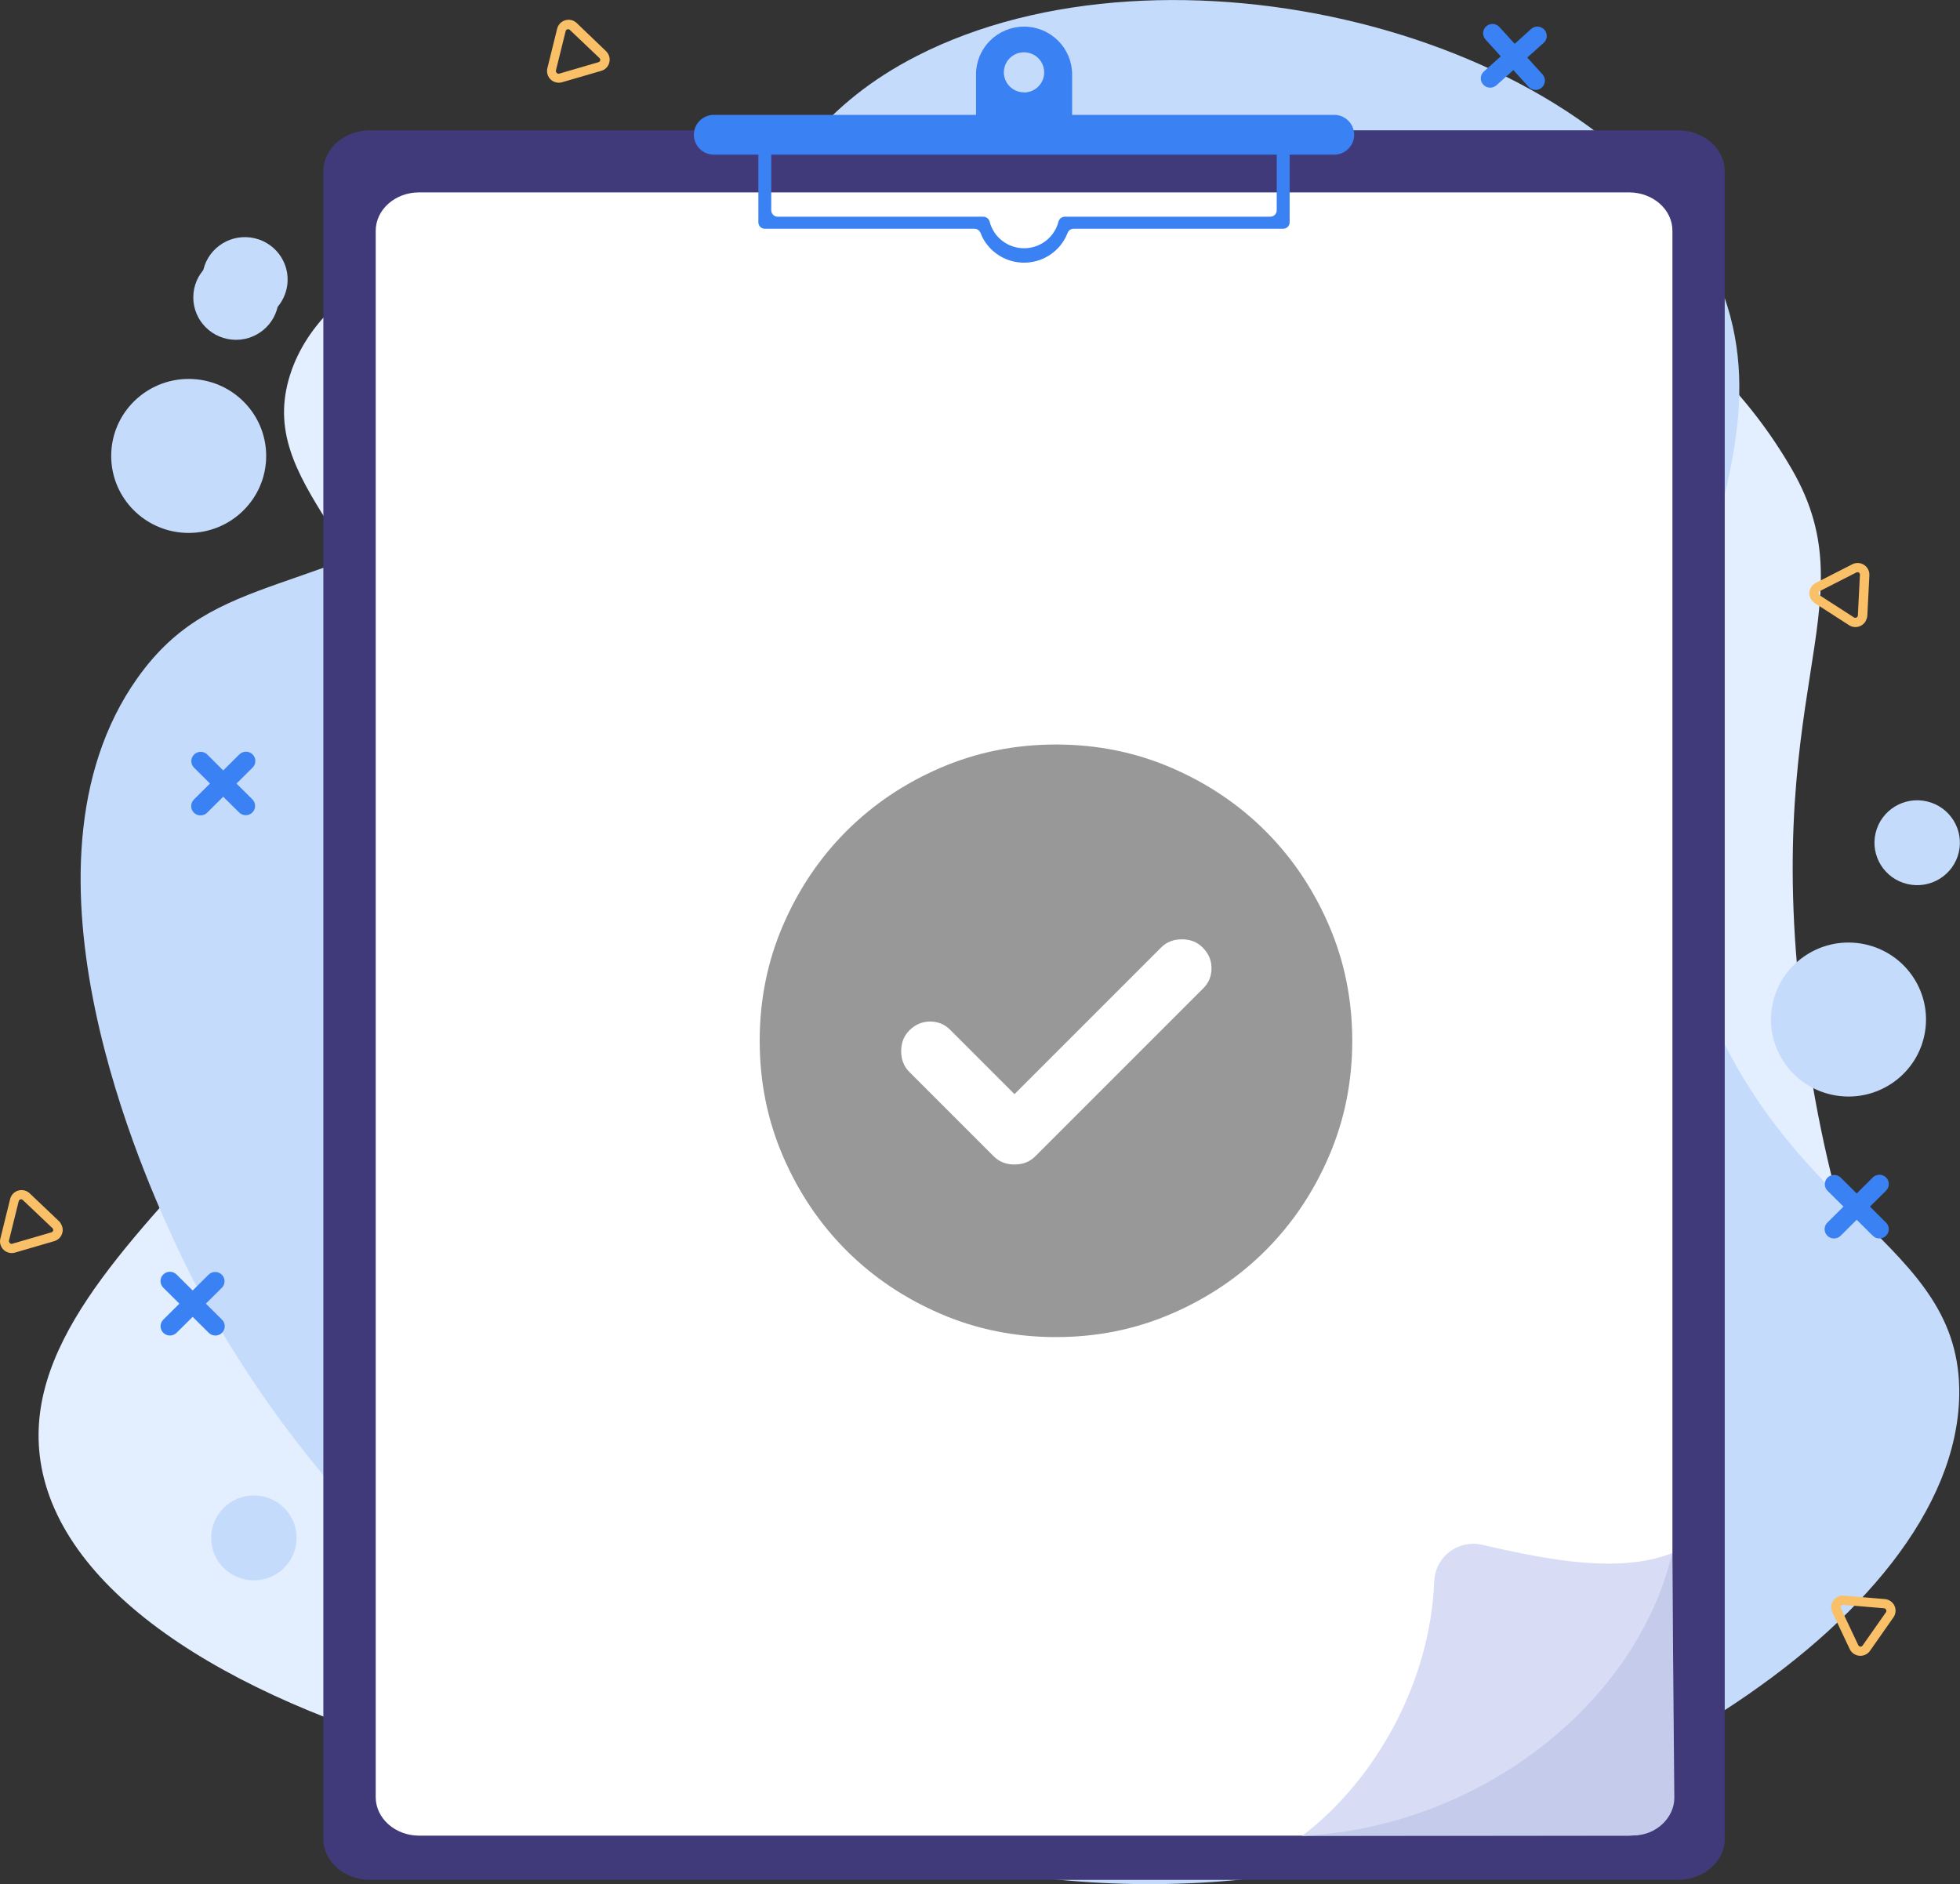 <svg width="258" height="248" viewBox="0 0 258 248" fill="none" xmlns="http://www.w3.org/2000/svg">
<rect x="0" y="0" width="258" height="248" fill="#333333" stroke="none"/>
<g style="mix-blend-mode:luminosity" clip-path="url(#clip0_76_14226)">
<path d="M53.943 94.288C50.719 71.404 33.458 63.935 38.21 49.258C46.844 22.582 111.936 22.422 122.555 22.364C157.026 22.262 212.942 22.102 235.864 61.763C246.426 80.04 231.003 90.899 237.754 137.44C241.758 165.064 247.522 168.402 244.679 180.593C236.084 217.391 173.107 231.709 164.08 233.765C96.867 249.044 11.909 227.743 5.461 193.111C-0.284 162.13 60.34 139.657 53.943 94.288Z" fill="#E3EEFF"/>
<path d="M23.103 163.706C19.363 155.621 0.31 114.378 18.067 89.284C28.384 74.716 41.344 79.284 66.536 63.019C100.832 40.872 96.055 19.962 120.698 7.361C153.48 -9.424 208.487 3.857 224.561 33.627C240.101 62.41 208.229 86.222 223.272 128.689C234.614 160.644 258.297 163.065 257.897 183.726C257.31 213.521 207.371 243.464 162.216 247.52C100.703 253.048 44.877 210.805 23.103 163.706Z" fill="#C4DBFB"/>
<path d="M134.8 3.504C133.122 3.506 131.513 4.17 130.327 5.349C129.141 6.529 128.475 8.128 128.475 9.795V20.808H141.125V9.795C141.125 8.128 140.459 6.529 139.273 5.349C138.087 4.17 136.478 3.506 134.8 3.504ZM134.8 12.159C134.274 12.161 133.76 12.007 133.322 11.717C132.885 11.428 132.543 11.017 132.341 10.534C132.139 10.052 132.086 9.521 132.187 9.009C132.289 8.496 132.542 8.026 132.913 7.656C133.284 7.286 133.757 7.034 134.273 6.932C134.788 6.829 135.323 6.881 135.809 7.081C136.294 7.28 136.71 7.619 137.002 8.053C137.294 8.487 137.45 8.998 137.45 9.52C137.452 9.867 137.385 10.211 137.252 10.532C137.12 10.854 136.925 11.146 136.679 11.392C136.433 11.639 136.14 11.834 135.818 11.968C135.495 12.102 135.149 12.171 134.8 12.172V12.159Z" fill="#3A81F3"/>
<path d="M220.86 17.15H48.74C45.329 17.15 42.563 19.558 42.563 22.537V242.049C42.563 245.028 45.329 247.443 48.74 247.443H220.86C224.265 247.443 227.031 245.028 227.031 242.049V22.537C227.031 19.558 224.265 17.15 220.86 17.15Z" fill="#403A7A"/>
<path d="M214.432 25.324H55.168C52.009 25.324 49.456 27.592 49.456 30.385V236.558C49.456 239.358 52.035 241.626 55.168 241.626H214.432C217.585 241.626 220.145 239.358 220.145 236.558V30.385C220.164 27.592 217.585 25.324 214.432 25.324Z" fill="white"/>
<path d="M175.628 20.359H93.972C93.272 20.359 92.602 20.083 92.107 19.592C91.612 19.101 91.335 18.434 91.335 17.739C91.335 17.044 91.612 16.378 92.107 15.886C92.602 15.395 93.272 15.119 93.972 15.119H175.628C176.325 15.122 176.993 15.4 177.484 15.891C177.976 16.382 178.252 17.046 178.252 17.739C178.252 18.432 177.976 19.096 177.484 19.587C176.993 20.078 176.325 20.356 175.628 20.359Z" fill="#3A81F3"/>
<path d="M168.058 17.989V27.688C168.056 27.911 167.966 28.125 167.807 28.282C167.647 28.439 167.432 28.527 167.207 28.527H140.158C139.969 28.528 139.785 28.592 139.636 28.708C139.486 28.824 139.38 28.985 139.333 29.168C139.078 30.171 138.494 31.06 137.673 31.696C136.852 32.332 135.841 32.677 134.8 32.677C133.759 32.677 132.748 32.332 131.927 31.696C131.106 31.06 130.521 30.171 130.267 29.168C130.219 28.985 130.111 28.823 129.961 28.707C129.81 28.591 129.626 28.528 129.435 28.527H102.354C102.133 28.522 101.922 28.432 101.767 28.275C101.612 28.118 101.524 27.908 101.522 27.688V17.989C101.521 17.766 101.43 17.552 101.271 17.395C101.111 17.238 100.896 17.15 100.671 17.15C100.447 17.15 100.232 17.238 100.074 17.395C99.915 17.553 99.826 17.766 99.826 17.989V29.245C99.823 29.358 99.843 29.471 99.884 29.577C99.926 29.682 99.989 29.779 100.069 29.859C100.149 29.94 100.245 30.004 100.351 30.047C100.456 30.09 100.57 30.111 100.684 30.11H128.275C128.447 30.111 128.615 30.165 128.757 30.263C128.898 30.361 129.007 30.5 129.068 30.66C129.134 30.839 129.209 31.015 129.293 31.186C129.802 32.204 130.587 33.06 131.559 33.659C132.532 34.258 133.653 34.575 134.797 34.575C135.941 34.575 137.062 34.258 138.034 33.659C139.006 33.06 139.791 32.204 140.3 31.186C140.384 31.013 140.461 30.84 140.532 30.66C140.592 30.499 140.699 30.36 140.841 30.261C140.983 30.162 141.152 30.11 141.325 30.11H168.909C169.134 30.11 169.349 30.021 169.509 29.864C169.668 29.707 169.759 29.494 169.76 29.27V17.989C169.759 17.766 169.668 17.552 169.509 17.395C169.349 17.238 169.134 17.15 168.909 17.15C168.685 17.15 168.469 17.238 168.31 17.395C168.15 17.552 168.06 17.766 168.058 17.989Z" fill="#3A81F3"/>
<path d="M91.754 90.489L86.047 98.426L82.062 94.717L79.664 97.747L86.421 102.187L95.042 92.981L91.754 90.489Z" fill="white"/>
<path d="M91.754 123.987L86.047 131.931L82.062 128.215L79.664 131.246L86.421 135.685L95.042 126.479L91.754 123.987Z" fill="white"/>
<path d="M220.119 204.437L220.396 236.68C220.396 239.185 218.081 241.568 215.083 241.594L171.418 241.645C187.234 233.246 211.969 221.299 220.119 204.437Z" fill="#C5CBEB"/>
<path d="M220.119 204.437C215.25 224.771 194.159 240.582 171.418 241.645C181.012 234.361 188.285 221.484 188.788 208.14C188.817 207.388 189.012 206.651 189.36 205.982C189.707 205.314 190.199 204.729 190.8 204.27C191.401 203.812 192.096 203.49 192.836 203.328C193.576 203.167 194.342 203.169 195.081 203.335C204.25 205.45 213.2 207.115 220.119 204.437Z" fill="#D8DCF5"/>
<path d="M253.393 135.826C254.296 130.301 250.52 125.095 244.959 124.198C239.398 123.301 234.158 127.053 233.256 132.578C232.353 138.103 236.129 143.309 241.69 144.206C247.251 145.102 252.49 141.351 253.393 135.826Z" fill="#C4DBFB"/>
<path d="M37.712 38.083C38.425 35.08 36.554 32.071 33.532 31.363C30.509 30.654 27.481 32.513 26.768 35.516C26.054 38.519 27.926 41.528 30.948 42.236C33.971 42.945 36.999 41.085 37.712 38.083Z" fill="#C4DBFB"/>
<path d="M24.837 70.149C30.471 70.149 35.038 65.611 35.038 60.014C35.038 54.417 30.471 49.879 24.837 49.879C19.204 49.879 14.637 54.417 14.637 60.014C14.637 65.611 19.204 70.149 24.837 70.149Z" fill="#C4DBFB"/>
<path d="M31.066 44.729C34.171 44.729 36.688 42.228 36.688 39.142C36.688 36.057 34.171 33.556 31.066 33.556C27.961 33.556 25.443 36.057 25.443 39.142C25.443 42.228 27.961 44.729 31.066 44.729Z" fill="#C4DBFB"/>
<path d="M33.42 208.018C36.525 208.018 39.042 205.517 39.042 202.432C39.042 199.347 36.525 196.846 33.42 196.846C30.314 196.846 27.797 199.347 27.797 202.432C27.797 205.517 30.314 208.018 33.42 208.018Z" fill="#C4DBFB"/>
<path d="M257.836 112.211C258.549 109.208 256.678 106.199 253.655 105.49C250.633 104.782 247.605 106.641 246.892 109.644C246.178 112.647 248.05 115.656 251.072 116.364C254.095 117.073 257.123 115.213 257.836 112.211Z" fill="#C4DBFB"/>
<path d="M27.101 171.599L29.222 169.491C29.442 169.259 29.562 168.952 29.558 168.633C29.553 168.315 29.424 168.011 29.197 167.786C28.97 167.561 28.665 167.432 28.344 167.428C28.024 167.423 27.714 167.543 27.481 167.761L25.36 169.869L23.238 167.761C23.008 167.531 22.694 167.401 22.367 167.401C22.04 167.4 21.726 167.529 21.494 167.758C21.262 167.987 21.132 168.299 21.131 168.624C21.131 168.949 21.26 169.261 21.491 169.491L23.612 171.599L21.497 173.706C21.382 173.819 21.291 173.954 21.229 174.103C21.166 174.251 21.134 174.41 21.134 174.571C21.134 174.732 21.166 174.891 21.229 175.04C21.291 175.188 21.382 175.323 21.497 175.436C21.728 175.665 22.041 175.794 22.368 175.794C22.694 175.794 23.007 175.665 23.238 175.436L25.36 173.335L27.475 175.436C27.59 175.55 27.726 175.641 27.877 175.703C28.027 175.764 28.189 175.795 28.352 175.795C28.513 175.796 28.674 175.765 28.823 175.703C28.973 175.642 29.109 175.551 29.222 175.436C29.337 175.323 29.428 175.188 29.491 175.04C29.553 174.891 29.585 174.732 29.585 174.571C29.585 174.41 29.553 174.251 29.491 174.103C29.428 173.954 29.337 173.819 29.222 173.706L27.101 171.599Z" fill="#3A81F3"/>
<path d="M246.149 158.825L248.27 156.717C248.501 156.487 248.63 156.175 248.63 155.85C248.629 155.525 248.499 155.213 248.267 154.984C248.035 154.755 247.721 154.626 247.394 154.627C247.067 154.627 246.754 154.757 246.523 154.987L244.402 157.095L242.28 154.987C242.047 154.769 241.738 154.649 241.417 154.654C241.097 154.658 240.791 154.787 240.564 155.012C240.338 155.237 240.208 155.541 240.204 155.859C240.199 156.178 240.319 156.485 240.539 156.717L242.661 158.825L240.539 160.932C240.424 161.045 240.333 161.18 240.271 161.328C240.208 161.477 240.176 161.636 240.176 161.797C240.176 161.958 240.208 162.117 240.271 162.266C240.333 162.414 240.424 162.549 240.539 162.662C240.653 162.777 240.788 162.868 240.938 162.929C241.087 162.991 241.248 163.022 241.41 163.021C241.572 163.021 241.734 162.99 241.884 162.928C242.035 162.867 242.172 162.776 242.287 162.662L244.402 160.561L246.523 162.662C246.754 162.891 247.067 163.02 247.393 163.02C247.72 163.02 248.033 162.891 248.264 162.662C248.379 162.549 248.47 162.414 248.532 162.266C248.595 162.117 248.627 161.958 248.627 161.797C248.627 161.636 248.595 161.477 248.532 161.328C248.47 161.18 248.379 161.045 248.264 160.932L246.149 158.825Z" fill="#3A81F3"/>
<path d="M201.039 7.579L203.264 5.58C203.48 5.355 203.603 5.058 203.607 4.747C203.612 4.436 203.498 4.134 203.288 3.904C203.077 3.673 202.787 3.53 202.475 3.504C202.164 3.477 201.853 3.569 201.607 3.761L199.382 5.766L197.37 3.556C197.262 3.436 197.131 3.339 196.985 3.27C196.839 3.201 196.68 3.161 196.519 3.152C196.357 3.144 196.195 3.168 196.043 3.221C195.89 3.275 195.75 3.358 195.629 3.466C195.509 3.574 195.411 3.704 195.342 3.849C195.272 3.994 195.232 4.152 195.224 4.312C195.215 4.473 195.239 4.633 195.293 4.785C195.347 4.937 195.431 5.076 195.539 5.196L197.551 7.412L195.333 9.404C195.212 9.512 195.113 9.642 195.043 9.787C194.973 9.932 194.932 10.09 194.924 10.251C194.915 10.412 194.939 10.572 194.994 10.724C195.049 10.876 195.133 11.015 195.242 11.134C195.35 11.255 195.481 11.352 195.627 11.422C195.773 11.491 195.932 11.53 196.094 11.538C196.255 11.546 196.417 11.523 196.57 11.469C196.723 11.415 196.863 11.332 196.983 11.224L199.208 9.225L201.213 11.435C201.437 11.673 201.744 11.818 202.071 11.839C202.314 11.849 202.555 11.788 202.763 11.662C202.972 11.537 203.138 11.354 203.242 11.135C203.346 10.916 203.383 10.672 203.348 10.432C203.312 10.193 203.207 9.969 203.044 9.789L201.039 7.579Z" fill="#3A81F3"/>
<path d="M31.131 103.141L33.252 101.034C33.483 100.803 33.612 100.491 33.612 100.166C33.611 99.841 33.48 99.53 33.249 99.301C33.017 99.071 32.703 98.943 32.376 98.943C32.049 98.944 31.735 99.074 31.505 99.304L29.383 101.412L27.262 99.297C27.029 99.079 26.719 98.959 26.399 98.964C26.078 98.969 25.773 99.097 25.546 99.322C25.319 99.547 25.19 99.851 25.185 100.17C25.181 100.488 25.301 100.796 25.521 101.027L27.642 103.135L25.521 105.242C25.292 105.473 25.163 105.784 25.163 106.107C25.163 106.431 25.292 106.742 25.521 106.972C25.753 107.202 26.067 107.331 26.395 107.331C26.722 107.331 27.036 107.202 27.268 106.972L29.383 104.871L31.505 106.972C31.738 107.191 32.047 107.31 32.368 107.306C32.688 107.301 32.994 107.172 33.221 106.947C33.447 106.722 33.576 106.418 33.581 106.1C33.586 105.782 33.465 105.474 33.245 105.242L31.131 103.141Z" fill="#3A81F3"/>
<path d="M8.028 161.099C8.135 161.271 8.207 161.463 8.238 161.663C8.269 161.864 8.259 162.068 8.208 162.265C8.144 162.527 8.012 162.768 7.824 162.963C7.636 163.157 7.399 163.299 7.138 163.373L1.979 164.878C1.719 164.953 1.443 164.959 1.18 164.895C0.917 164.831 0.675 164.699 0.479 164.513C0.283 164.326 0.14 164.092 0.064 163.834C-0.012 163.575 -0.019 163.302 0.045 163.04L1.335 157.825C1.399 157.562 1.532 157.32 1.72 157.125C1.909 156.929 2.146 156.786 2.407 156.711C2.669 156.636 2.946 156.63 3.211 156.695C3.475 156.761 3.718 156.894 3.914 157.082L7.815 160.791C7.899 160.884 7.97 160.988 8.028 161.099ZM1.244 163.572C1.259 163.595 1.276 163.617 1.296 163.636C1.336 163.676 1.387 163.705 1.443 163.719C1.499 163.732 1.557 163.73 1.612 163.713L6.77 162.213C6.826 162.198 6.876 162.167 6.916 162.126C6.957 162.084 6.985 162.033 6.999 161.977C7.012 161.921 7.011 161.863 6.995 161.807C6.978 161.752 6.948 161.702 6.906 161.663L3.005 157.96C2.964 157.919 2.913 157.891 2.858 157.876C2.802 157.862 2.744 157.863 2.688 157.878C2.633 157.894 2.583 157.924 2.543 157.965C2.504 158.007 2.476 158.058 2.463 158.113L1.173 163.322C1.17 163.368 1.176 163.414 1.193 163.458C1.21 163.501 1.236 163.54 1.27 163.572H1.244Z" fill="#F9C067"/>
<path d="M80.025 7.047C80.132 7.22 80.204 7.414 80.235 7.615C80.266 7.816 80.256 8.022 80.205 8.219C80.144 8.482 80.013 8.723 79.826 8.918C79.639 9.113 79.402 9.254 79.141 9.328L73.983 10.827C73.723 10.902 73.447 10.907 73.184 10.843C72.921 10.779 72.679 10.647 72.483 10.461C72.287 10.275 72.144 10.04 72.068 9.782C71.992 9.524 71.985 9.25 72.049 8.988L73.338 3.78C73.403 3.517 73.536 3.276 73.724 3.08C73.912 2.885 74.148 2.741 74.409 2.665C74.669 2.588 74.946 2.581 75.21 2.645C75.474 2.709 75.716 2.842 75.911 3.03L79.78 6.739C79.872 6.833 79.954 6.936 80.025 7.047ZM73.242 9.545C73.256 9.573 73.276 9.597 73.3 9.616C73.341 9.655 73.392 9.683 73.447 9.697C73.503 9.71 73.561 9.709 73.616 9.693L78.774 8.187C78.83 8.172 78.88 8.143 78.921 8.102C78.961 8.061 78.99 8.01 79.004 7.955C79.017 7.899 79.016 7.841 78.999 7.786C78.983 7.731 78.952 7.682 78.909 7.643L75.008 3.933C74.966 3.895 74.914 3.867 74.857 3.854C74.801 3.84 74.742 3.841 74.686 3.857C74.631 3.873 74.581 3.904 74.541 3.945C74.502 3.987 74.474 4.038 74.46 4.094L73.171 9.302C73.165 9.345 73.168 9.389 73.18 9.431C73.193 9.473 73.213 9.512 73.242 9.545Z" fill="#F9C067"/>
<path d="M245.884 217.589C245.703 217.742 245.489 217.85 245.259 217.907C245.029 217.964 244.788 217.968 244.556 217.917C244.325 217.867 244.107 217.765 243.922 217.618C243.736 217.471 243.587 217.284 243.486 217.071L241.19 212.215C241.075 211.971 241.027 211.701 241.05 211.432C241.073 211.164 241.166 210.906 241.321 210.685C241.476 210.464 241.686 210.287 241.932 210.172C242.177 210.057 242.448 210.008 242.718 210.03L248.102 210.485C248.373 210.507 248.634 210.599 248.857 210.753C249.08 210.907 249.259 211.117 249.374 211.362C249.489 211.606 249.537 211.877 249.513 212.146C249.489 212.415 249.394 212.673 249.237 212.894L246.155 217.295C246.08 217.406 245.989 217.505 245.884 217.589ZM242.377 211.311L242.319 211.375C242.29 211.425 242.275 211.481 242.275 211.539C242.275 211.596 242.29 211.652 242.319 211.702L244.614 216.558C244.638 216.61 244.676 216.655 244.724 216.688C244.772 216.721 244.827 216.74 244.885 216.744C244.942 216.749 244.999 216.739 245.05 216.714C245.101 216.689 245.144 216.651 245.175 216.603L248.264 212.202C248.293 212.153 248.309 212.098 248.309 212.042C248.309 211.985 248.293 211.93 248.264 211.881C248.241 211.829 248.205 211.784 248.158 211.751C248.111 211.719 248.056 211.699 247.999 211.696L242.615 211.241C242.573 211.236 242.53 211.24 242.489 211.252C242.448 211.264 242.41 211.284 242.377 211.311Z" fill="#F9C067"/>
<path d="M245.704 81.469C245.644 81.663 245.546 81.844 245.414 81.999C245.282 82.154 245.119 82.281 244.936 82.372C244.696 82.496 244.426 82.553 244.155 82.54C243.885 82.526 243.623 82.442 243.395 82.295L238.882 79.387C238.654 79.24 238.469 79.037 238.345 78.796C238.222 78.556 238.164 78.288 238.178 78.019C238.191 77.749 238.276 77.488 238.424 77.262C238.571 77.035 238.776 76.851 239.017 76.728L243.821 74.275C244.063 74.151 244.333 74.094 244.605 74.108C244.876 74.121 245.139 74.206 245.367 74.353C245.595 74.499 245.78 74.703 245.904 74.944C246.028 75.184 246.085 75.453 246.071 75.722L245.8 81.078C245.788 81.212 245.755 81.344 245.704 81.469ZM239.385 77.99C239.383 78.02 239.383 78.05 239.385 78.08C239.383 78.137 239.396 78.194 239.423 78.245C239.45 78.295 239.491 78.338 239.54 78.368L244.053 81.277C244.103 81.305 244.16 81.32 244.217 81.32C244.275 81.32 244.332 81.305 244.382 81.277C244.433 81.252 244.476 81.214 244.507 81.166C244.538 81.119 244.555 81.064 244.556 81.007L244.827 75.645C244.829 75.589 244.816 75.533 244.79 75.482C244.764 75.432 244.726 75.389 244.679 75.357C244.628 75.33 244.572 75.315 244.514 75.315C244.457 75.315 244.4 75.33 244.35 75.357L239.546 77.804C239.47 77.843 239.412 77.91 239.385 77.99Z" fill="#F9C067"/>
<path d="M133.54 144.02L125.058 135.538C124.343 134.823 123.465 134.465 122.425 134.465C121.385 134.465 120.475 134.855 119.695 135.635C118.98 136.35 118.623 137.26 118.623 138.365C118.623 139.47 118.98 140.38 119.695 141.095L130.81 152.21C131.525 152.925 132.435 153.282 133.54 153.282C134.645 153.282 135.555 152.925 136.27 152.21L158.403 130.078C159.118 129.363 159.475 128.485 159.475 127.445C159.475 126.405 159.085 125.495 158.305 124.715C157.59 124 156.68 123.642 155.575 123.642C154.47 123.642 153.56 124 152.845 124.715L133.54 144.02ZM139 176C133.605 176 128.535 174.976 123.79 172.927C119.045 170.881 114.918 168.103 111.408 164.593C107.898 161.083 105.119 156.955 103.073 152.21C101.024 147.465 100 142.395 100 137C100 131.605 101.024 126.535 103.073 121.79C105.119 117.045 107.898 112.918 111.408 109.408C114.918 105.898 119.045 103.118 123.79 101.069C128.535 99.023 133.605 98 139 98C144.395 98 149.465 99.023 154.21 101.069C158.955 103.118 163.083 105.898 166.593 109.408C170.103 112.918 172.881 117.045 174.927 121.79C176.976 126.535 178 131.605 178 137C178 142.395 176.976 147.465 174.927 152.21C172.881 156.955 170.103 161.083 166.593 164.593C163.083 168.103 158.955 170.881 154.21 172.927C149.465 174.976 144.395 176 139 176Z" fill="#989898"/>
</g>
<defs>
<clipPath id="clip0_76_14226">
<rect width="258" height="248" fill="white"/>
</clipPath>
</defs>
</svg>
